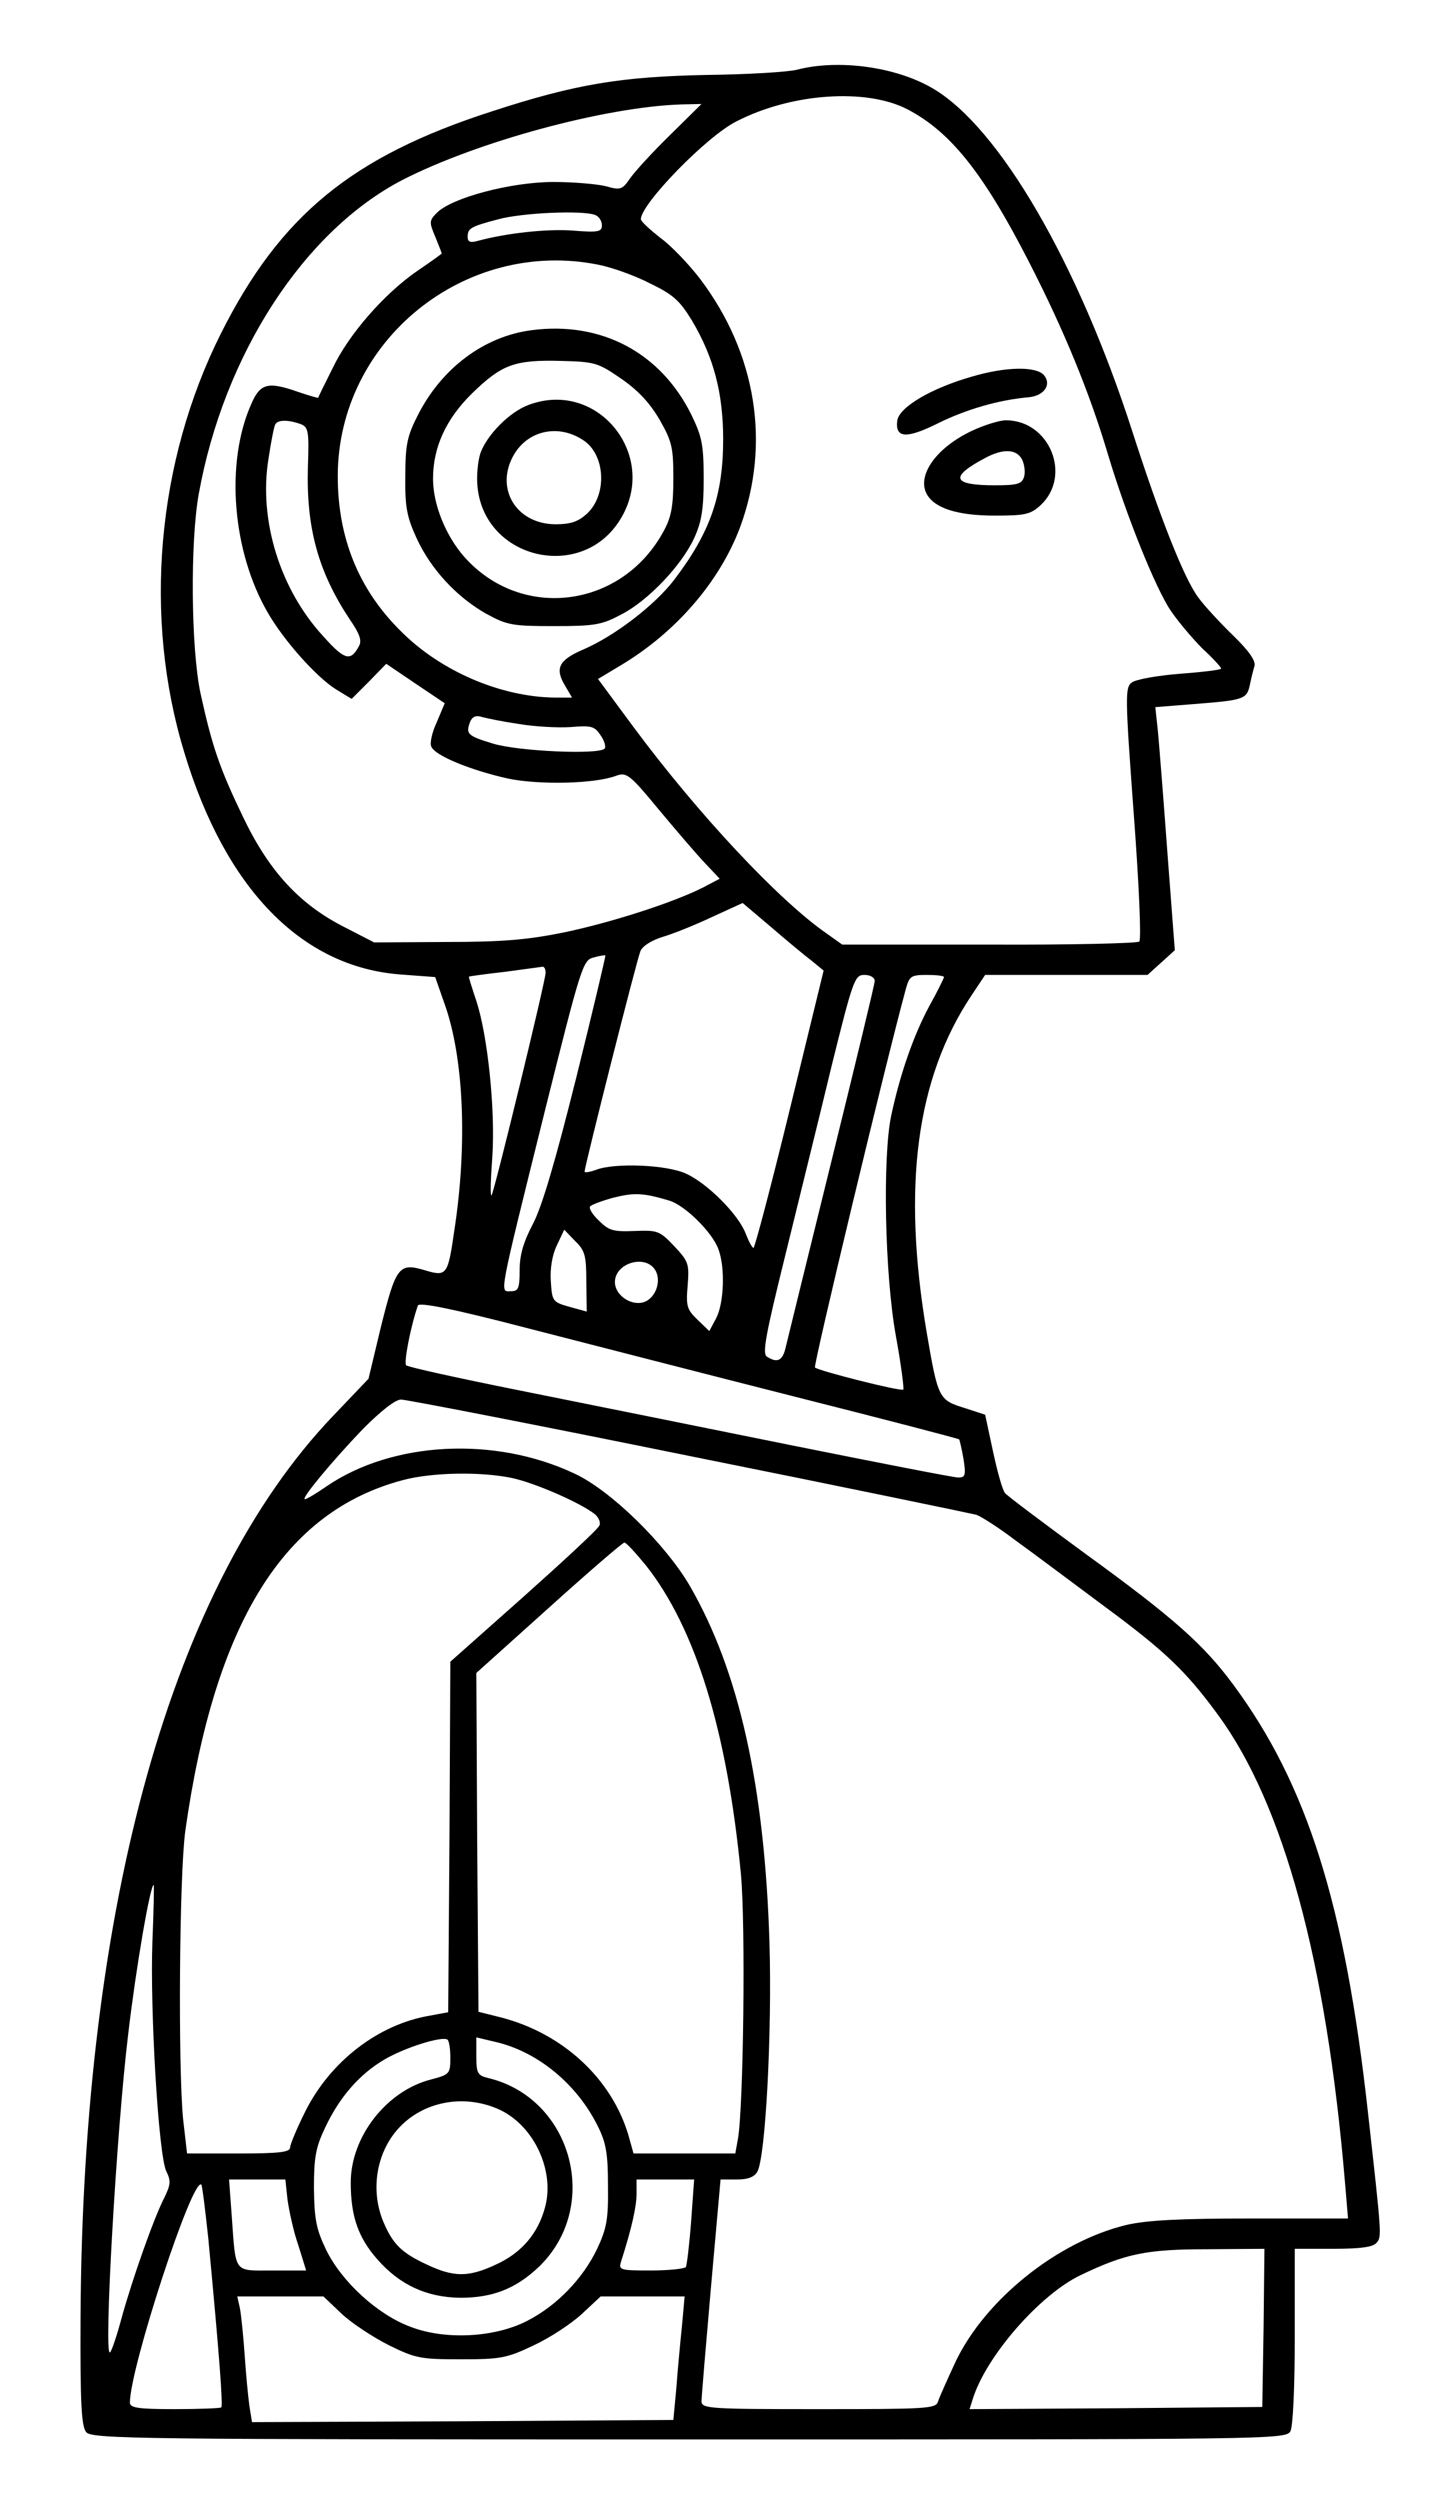 <?xml version="1.0" standalone="no"?>
<!DOCTYPE svg PUBLIC "-//W3C//DTD SVG 20010904//EN"
 "http://www.w3.org/TR/2001/REC-SVG-20010904/DTD/svg10.dtd">
<svg version="1.0" xmlns="http://www.w3.org/2000/svg"
 width="330pt" height="577pt" viewBox="0 0 330 577"
 preserveAspectRatio="xMidYMid meet">

<g transform="translate(0,577) scale(0.1,-0.1)"
fill="#000000" stroke="none">
<path d="M1840 5609 c-19 -5 -114 -11 -210 -12 -196 -4 -301 -21 -494 -84
-323 -104 -489 -240 -626 -513 -148 -295 -180 -655 -84 -968 95 -314 271 -494
499 -511 l80 -6 21 -60 c45 -124 54 -325 23 -526 -15 -103 -17 -106 -70 -90
-58 17 -65 7 -100 -134 l-28 -117 -83 -87 c-371 -389 -577 -1125 -582 -2077
-1 -199 2 -254 13 -267 12 -16 121 -17 1392 -17 1352 0 1378 0 1389 19 6 12
10 101 10 220 l0 201 89 0 c63 0 92 4 100 14 12 14 12 15 -20 301 -53 479
-140 756 -311 987 -68 92 -136 153 -340 301 -97 71 -181 134 -187 141 -6 7
-18 50 -28 97 l-18 84 -49 16 c-58 18 -60 22 -86 174 -57 337 -24 586 103 777
l32 48 187 0 188 0 31 28 32 29 -17 224 c-9 123 -19 249 -22 281 l-6 56 88 7
c115 9 123 11 130 43 3 15 8 35 11 45 3 12 -12 34 -49 70 -30 29 -66 68 -80
87 -33 43 -90 188 -153 384 -125 388 -307 702 -461 792 -85 50 -218 68 -314
43z m255 -91 c100 -52 176 -147 282 -354 79 -154 139 -299 182 -444 42 -140
110 -309 145 -360 17 -25 50 -64 73 -87 24 -22 43 -43 43 -46 0 -3 -43 -8 -95
-12 -52 -4 -102 -13 -111 -20 -16 -11 -16 -30 4 -301 12 -159 18 -292 13 -297
-4 -4 -160 -8 -347 -7 l-339 0 -38 27 c-109 76 -294 273 -444 475 l-82 111 55
33 c126 76 226 192 273 317 71 192 38 401 -92 573 -26 34 -67 77 -92 95 -24
19 -45 38 -45 43 -1 34 152 192 221 226 126 65 299 77 394 28z m-548 -60 c-41
-40 -82 -85 -93 -101 -17 -25 -22 -26 -54 -17 -19 5 -74 10 -122 10 -97 0
-234 -36 -269 -71 -18 -18 -18 -22 -4 -55 8 -20 15 -37 15 -39 0 -1 -25 -19
-56 -40 -77 -53 -159 -147 -196 -225 -18 -36 -33 -66 -33 -68 -1 -1 -21 5 -45
13 -71 25 -89 21 -110 -28 -60 -135 -44 -340 39 -482 37 -64 112 -148 157
-176 l36 -22 40 40 40 41 68 -46 67 -45 -18 -43 c-11 -23 -17 -49 -13 -57 8
-21 92 -55 178 -74 73 -15 201 -12 250 7 23 8 31 2 97 -78 40 -48 88 -104 107
-124 l34 -36 -38 -20 c-69 -35 -212 -81 -322 -104 -84 -17 -142 -22 -272 -22
l-166 -1 -68 35 c-103 52 -174 128 -234 253 -55 114 -72 164 -99 287 -22 104
-24 349 -4 460 58 322 243 607 471 725 172 88 466 168 643 174 l47 1 -73 -72z
m-173 -184 c9 -3 16 -14 16 -24 0 -15 -8 -17 -69 -12 -60 4 -151 -6 -218 -24
-17 -5 -23 -2 -23 9 0 20 6 24 71 41 55 15 194 21 223 10z m8 -115 c31 -6 84
-25 119 -43 54 -26 69 -40 97 -86 50 -84 72 -167 72 -274 0 -130 -30 -215
-113 -324 -45 -59 -138 -130 -210 -161 -56 -24 -66 -43 -43 -82 l17 -29 -38 0
c-126 1 -266 61 -358 154 -97 96 -145 215 -145 357 0 312 293 550 602 488z
m-687 -368 c17 -7 19 -16 16 -99 -4 -141 24 -242 97 -352 23 -33 28 -49 21
-61 -19 -36 -33 -33 -82 22 -100 108 -150 268 -127 410 6 40 13 76 16 80 6 11
32 10 59 0z m504 -692 c36 -6 89 -9 119 -7 48 4 55 2 69 -19 9 -13 13 -27 9
-31 -15 -14 -200 -6 -258 12 -59 18 -63 22 -52 51 5 11 13 15 28 10 11 -3 50
-11 85 -16z m675 -546 l28 -23 -78 -320 c-43 -176 -81 -320 -84 -320 -3 0 -11
15 -18 33 -16 43 -87 115 -137 138 -44 21 -166 26 -209 9 -14 -5 -26 -7 -26
-4 0 12 121 491 129 509 5 12 26 25 52 33 24 7 76 28 114 46 l70 32 65 -55
c36 -31 78 -66 94 -78z m-543 -269 c-48 -192 -79 -298 -100 -338 -22 -42 -31
-72 -31 -107 0 -43 -3 -49 -20 -49 -26 0 -31 -24 78 415 83 332 88 349 112
355 14 4 26 6 28 5 1 -1 -29 -128 -67 -281z m-71 241 c0 -18 -119 -508 -125
-514 -3 -2 -2 38 2 90 7 110 -11 280 -37 359 -10 30 -18 55 -17 56 1 1 38 6
82 11 44 6 83 11 88 12 4 0 7 -6 7 -14z m760 -19 c0 -7 -45 -193 -99 -412 -54
-219 -102 -414 -106 -431 -7 -33 -19 -40 -44 -24 -11 7 -3 50 42 232 30 123
79 320 107 437 50 202 54 212 76 212 14 0 24 -6 24 -14z m160 9 c0 -2 -15 -33
-34 -67 -36 -67 -67 -155 -88 -253 -20 -96 -15 -366 11 -509 12 -66 19 -121
17 -123 -5 -5 -195 43 -204 51 -4 5 162 698 210 874 8 29 12 32 48 32 22 0 40
-2 40 -5z m-634 -516 c36 -11 99 -73 113 -112 16 -42 13 -124 -5 -159 l-16
-30 -27 26 c-25 24 -27 32 -23 79 4 50 2 56 -31 91 -34 36 -39 37 -92 35 -49
-2 -59 1 -82 24 -15 14 -24 29 -20 33 4 4 28 13 54 20 48 12 69 11 129 -7z
m-192 -187 l1 -69 -40 11 c-39 11 -40 13 -43 59 -2 29 3 60 14 83 l17 36 25
-26 c23 -22 26 -34 26 -94z m159 27 c16 -26 0 -68 -29 -75 -29 -7 -64 18 -64
47 0 44 70 65 93 28z m325 -293 c206 -52 375 -96 377 -98 1 -1 6 -22 10 -45 6
-38 4 -43 -12 -43 -10 0 -184 34 -388 75 -203 41 -485 98 -625 126 -140 28
-258 54 -262 58 -6 5 10 89 27 138 3 8 79 -7 252 -52 136 -35 416 -107 621
-159z m-247 -136 c354 -71 652 -133 664 -136 11 -4 52 -30 90 -59 39 -28 131
-97 205 -152 141 -104 189 -150 263 -251 151 -206 250 -568 293 -1079 l7 -83
-224 0 c-164 0 -241 -4 -288 -15 -158 -38 -325 -171 -394 -315 -19 -41 -38
-83 -41 -93 -5 -16 -27 -17 -276 -17 -250 0 -270 1 -270 18 0 9 10 128 22 265
l22 247 38 0 c26 0 40 6 47 18 19 35 34 322 28 527 -11 362 -70 628 -184 825
-56 96 -182 220 -266 259 -184 87 -421 75 -574 -30 -23 -16 -45 -29 -49 -29
-10 0 63 88 135 163 41 41 74 67 87 67 12 0 311 -58 665 -130z m-409 -51 c52
-11 156 -56 191 -83 9 -7 15 -20 11 -27 -3 -8 -82 -81 -175 -164 l-169 -150
-2 -405 -3 -404 -43 -8 c-118 -20 -229 -105 -287 -221 -19 -38 -35 -76 -35
-83 0 -11 -25 -14 -119 -14 l-119 0 -9 78 c-12 120 -9 565 5 667 68 480 227
736 502 809 67 18 180 20 252 5z m309 -201 c115 -145 188 -381 220 -713 11
-117 6 -540 -7 -612 l-6 -33 -118 0 -117 0 -12 43 c-39 130 -151 234 -294 271
l-52 13 -3 391 -2 391 167 150 c92 83 171 151 175 151 4 0 26 -24 49 -52z
m-1139 -868 c-6 -156 14 -494 32 -531 11 -22 10 -31 -4 -60 -25 -48 -75 -191
-99 -278 -11 -41 -23 -77 -27 -80 -15 -14 15 512 42 734 18 154 51 345 59 345
1 0 0 -58 -3 -130z m688 -269 c0 -37 -2 -39 -44 -50 -103 -26 -186 -132 -186
-238 0 -78 17 -127 62 -178 52 -59 114 -87 191 -88 75 0 128 21 181 71 145
139 78 389 -116 436 -25 6 -28 11 -28 50 l0 44 42 -10 c99 -22 191 -98 239
-196 19 -38 23 -64 23 -137 1 -77 -3 -98 -25 -145 -33 -69 -93 -131 -161 -166
-75 -39 -190 -45 -270 -14 -76 28 -159 104 -195 178 -23 48 -27 70 -28 142 0
71 4 94 26 140 33 70 79 123 137 157 46 27 131 54 145 46 4 -2 7 -21 7 -42z
m116 -121 c78 -38 125 -140 103 -223 -16 -61 -54 -106 -113 -133 -64 -30 -98
-30 -161 0 -58 27 -78 47 -100 99 -31 75 -15 165 41 221 59 59 152 73 230 36z
m-492 -207 c4 -27 14 -74 25 -105 l18 -58 -78 0 c-91 0 -84 -9 -94 128 l-6 82
65 0 65 0 5 -47z m932 -50 c-4 -54 -10 -101 -12 -105 -3 -4 -39 -8 -81 -8 -74
0 -75 1 -68 23 24 75 35 125 35 154 l0 33 66 0 67 0 -7 -97z m-1115 -39 c26
-274 34 -385 30 -390 -2 -2 -51 -4 -108 -4 -84 0 -103 3 -103 15 0 80 145 523
165 503 2 -2 9 -58 16 -124z m2437 -206 l-3 -183 -338 -3 -338 -2 7 22 c30 99
155 242 249 287 104 50 153 60 293 60 l132 1 -2 -182z m-2130 33 c23 -22 72
-54 109 -73 63 -31 74 -33 168 -33 92 0 106 3 167 32 37 17 87 50 111 72 l44
41 97 0 97 0 -6 -67 c-4 -38 -10 -102 -13 -143 l-7 -75 -487 -3 -486 -2 -6 37
c-3 21 -8 74 -11 118 -3 44 -8 92 -11 108 l-6 27 100 0 99 0 41 -39z"/>
<path d="M2245 4901 c-95 -27 -169 -71 -173 -102 -5 -41 22 -42 96 -5 63 31
138 53 206 59 37 3 55 29 37 51 -18 21 -88 20 -166 -3z"/>
<path d="M2245 4776 c-83 -39 -128 -103 -105 -146 18 -33 71 -50 158 -50 70 0
82 3 105 24 73 68 21 196 -80 196 -15 0 -50 -11 -78 -24z m115 -66 c6 -12 8
-30 5 -40 -5 -17 -15 -20 -68 -20 -98 0 -105 19 -22 63 41 22 72 21 85 -3z"/>
<path d="M1228 5008 c-110 -14 -209 -88 -264 -198 -24 -47 -28 -68 -28 -140
-1 -71 4 -94 26 -142 33 -72 93 -136 160 -174 49 -27 61 -29 158 -29 94 0 110
3 155 27 62 32 139 113 168 176 17 37 22 66 22 137 0 79 -4 97 -28 147 -71
144 -208 217 -369 196z m208 -113 c40 -28 66 -57 88 -95 28 -49 31 -64 31
-135 0 -63 -5 -89 -22 -120 -96 -179 -329 -209 -461 -60 -43 49 -72 121 -72
180 0 73 30 138 90 197 69 67 98 78 207 75 77 -2 84 -4 139 -42z"/>
<path d="M1222 4836 c-45 -16 -98 -70 -113 -113 -6 -20 -9 -55 -6 -79 18 -165
239 -216 328 -75 93 146 -48 326 -209 267z m125 -82 c51 -33 56 -126 8 -170
-20 -18 -37 -24 -73 -24 -91 1 -140 84 -95 161 33 56 103 71 160 33z"/>
</g>
</svg>
